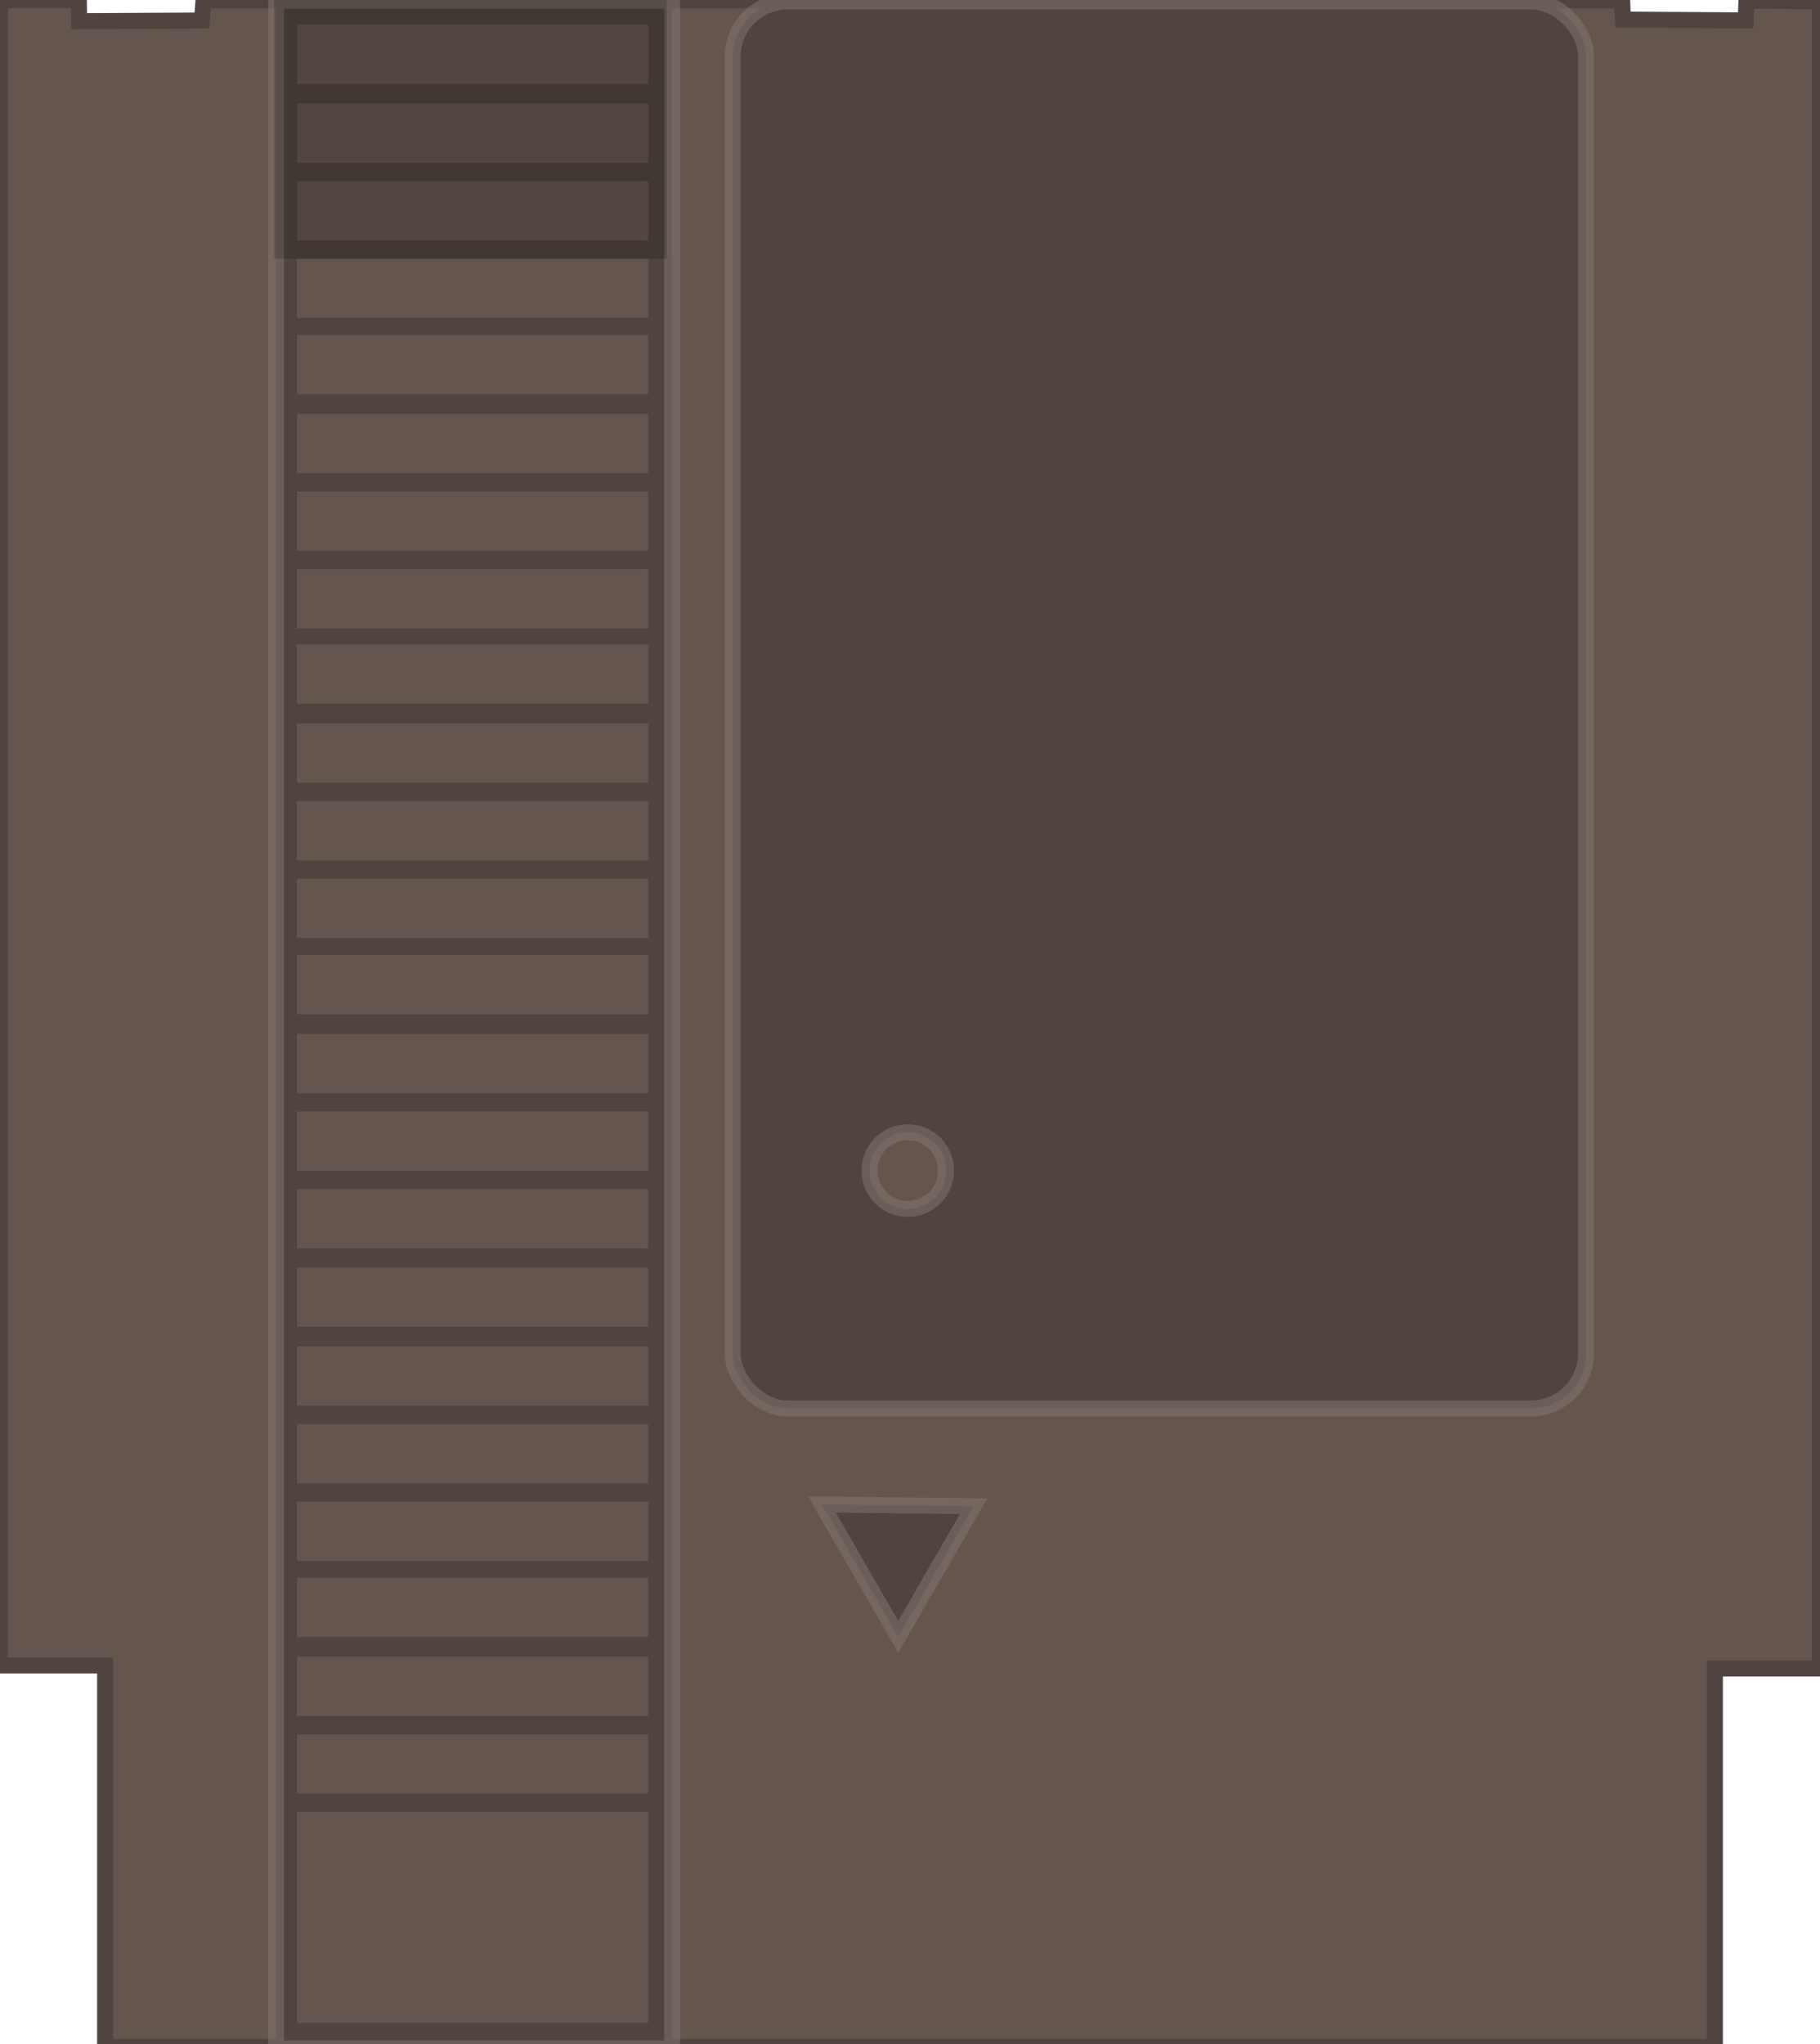 <?xml version="1.0" encoding="UTF-8" standalone="no"?>
<!-- Created with Inkscape (http://www.inkscape.org/) -->

<svg
   xmlns:dc="http://purl.org/dc/elements/1.1/"
   xmlns:cc="http://creativecommons.org/ns#"
   xmlns:rdf="http://www.w3.org/1999/02/22-rdf-syntax-ns#"
   xmlns:svg="http://www.w3.org/2000/svg"
   xmlns="http://www.w3.org/2000/svg"
   xmlns:sodipodi="http://sodipodi.sourceforge.net/DTD/sodipodi-0.dtd"
   xmlns:inkscape="http://www.inkscape.org/namespaces/inkscape"
   width="114"
   height="128"
   viewBox="0 0 114 128"
   id="svg2"
   version="1.1"
   inkscape:version="0.91 r13725"
   sodipodi:docname="cartridge.svg"
   inkscape:export-filename="/home/jonyzz/Workspace/cfxnes/client/images/cartridge.png"
   inkscape:export-xdpi="90"
   inkscape:export-ydpi="90">
  <defs
     id="defs4" />
  <sodipodi:namedview
     id="base"
     pagecolor="#ffffff"
     bordercolor="#666666"
     borderopacity="1.0"
     inkscape:pageopacity="0.0"
     inkscape:pageshadow="2"
     inkscape:zoom="3.7587719"
     inkscape:cx="126.8209"
     inkscape:cy="70.1876"
     inkscape:document-units="px"
     inkscape:current-layer="layer1"
     showgrid="false"
     units="px"
     fit-margin-top="0"
     fit-margin-left="0"
     fit-margin-right="0"
     fit-margin-bottom="0"
     inkscape:window-width="1920"
     inkscape:window-height="1029"
     inkscape:window-x="0"
     inkscape:window-y="27"
     inkscape:window-maximized="1" />
  <g
     inkscape:label="Vrstva 1"
     inkscape:groupmode="layer"
     id="layer1"
     transform="translate(0,-924.362)">
    <path
       style="fill:#64554f;fill-opacity:1;fill-rule:evenodd;stroke:#4f443f;stroke-width:1px;stroke-linecap:butt;stroke-linejoin:miter;stroke-opacity:1"
       d="m 0,924.362 0,104.297 6.584,0 0,23.892 100.833,0 0,-23.703 6.584,0 0,-104.408 -4.609,-0.039 -0.047,1.238 -7.689,-0.052 -0.047,-1.201 -88.864,-0.005 -0.094,1.265 -7.689,0.042 -0.024,-1.322 z"
       id="path3366"
       inkscape:connector-curvature="0"
       sodipodi:nodetypes="ccccccccccccccccc" />
    <rect
       style="fill:#4f443f;fill-opacity:1;stroke:#857873;stroke-width:1;stroke-miterlimit:4;stroke-dasharray:none;stroke-opacity:0.502"
       id="rect4185"
       width="24.809"
       height="128.245"
       x="17.293"
       y="924.395" />
    <rect
       style="fill:#4f443f;fill-opacity:1;stroke:#857873;stroke-width:1;stroke-miterlimit:4;stroke-dasharray:none;stroke-opacity:0.502"
       id="rect4185-4"
       width="53.458"
       height="88.11"
       x="45.892"
       y="924.454"
       ry="3.459" />
    <path
       style="fill:#4f443f;fill-rule:evenodd;stroke:#857873;stroke-width:1px;stroke-linecap:butt;stroke-linejoin:miter;stroke-opacity:0.502;fill-opacity:1"
       d="m 51.48,1018.574 4.784,8.286 4.72,-8.175 z"
       id="path4202"
       inkscape:connector-curvature="0" />
    <rect
       style="fill:#64554f;fill-opacity:1;stroke:none;stroke-width:1;stroke-miterlimit:4;stroke-dasharray:none;stroke-opacity:1"
       id="rect4204"
       width="22"
       height="3.715"
       x="18.604"
       y="925.897" />
    <rect
       style="fill:#64554f;fill-opacity:1;stroke:none;stroke-width:1;stroke-miterlimit:4;stroke-dasharray:none;stroke-opacity:1"
       id="rect4204-8"
       width="22"
       height="3.715"
       x="18.604"
       y="930.842" />
    <rect
       style="fill:#64554f;fill-opacity:1;stroke:none;stroke-width:1;stroke-miterlimit:4;stroke-dasharray:none;stroke-opacity:1"
       id="rect4204-7"
       width="22"
       height="3.715"
       x="18.604"
       y="935.706" />
    <rect
       style="fill:#64554f;fill-opacity:1;stroke:none;stroke-width:1;stroke-miterlimit:4;stroke-dasharray:none;stroke-opacity:1"
       id="rect4204-5"
       width="22"
       height="3.715"
       x="18.604"
       y="940.562" />
    <rect
       style="fill:#64554f;fill-opacity:1;stroke:none;stroke-width:1;stroke-miterlimit:4;stroke-dasharray:none;stroke-opacity:1"
       id="rect4204-6"
       width="22"
       height="3.715"
       x="18.604"
       y="945.335" />
    <rect
       style="fill:#64554f;fill-opacity:1;stroke:none;stroke-width:1;stroke-miterlimit:4;stroke-dasharray:none;stroke-opacity:1"
       id="rect4204-8-7"
       width="22"
       height="3.715"
       x="18.604"
       y="950.279" />
    <rect
       style="fill:#64554f;fill-opacity:1;stroke:none;stroke-width:1;stroke-miterlimit:4;stroke-dasharray:none;stroke-opacity:1"
       id="rect4204-7-4"
       width="22"
       height="3.715"
       x="18.604"
       y="955.144" />
    <rect
       style="fill:#64554f;fill-opacity:1;stroke:none;stroke-width:1;stroke-miterlimit:4;stroke-dasharray:none;stroke-opacity:1"
       id="rect4204-5-5"
       width="22"
       height="3.715"
       x="18.604"
       y="959.999" />
    <rect
       style="fill:#64554f;fill-opacity:1;stroke:none;stroke-width:1;stroke-miterlimit:4;stroke-dasharray:none;stroke-opacity:1"
       id="rect4204-86"
       width="22"
       height="3.715"
       x="18.604"
       y="964.72" />
    <rect
       style="fill:#64554f;fill-opacity:1;stroke:none;stroke-width:1;stroke-miterlimit:4;stroke-dasharray:none;stroke-opacity:1"
       id="rect4204-8-6"
       width="22"
       height="3.715"
       x="18.604"
       y="969.665" />
    <rect
       style="fill:#64554f;fill-opacity:1;stroke:none;stroke-width:1;stroke-miterlimit:4;stroke-dasharray:none;stroke-opacity:1"
       id="rect4204-7-3"
       width="22"
       height="3.715"
       x="18.604"
       y="974.529" />
    <rect
       style="fill:#64554f;fill-opacity:1;stroke:none;stroke-width:1;stroke-miterlimit:4;stroke-dasharray:none;stroke-opacity:1"
       id="rect4204-5-1"
       width="22"
       height="3.715"
       x="18.604"
       y="979.385" />
    <rect
       style="fill:#64554f;fill-opacity:1;stroke:none;stroke-width:1;stroke-miterlimit:4;stroke-dasharray:none;stroke-opacity:1"
       id="rect4204-6-4"
       width="22"
       height="3.715"
       x="18.604"
       y="984.157" />
    <rect
       style="fill:#64554f;fill-opacity:1;stroke:none;stroke-width:1;stroke-miterlimit:4;stroke-dasharray:none;stroke-opacity:1"
       id="rect4204-8-7-8"
       width="22"
       height="3.715"
       x="18.604"
       y="989.102" />
    <rect
       style="fill:#64554f;fill-opacity:1;stroke:none;stroke-width:1;stroke-miterlimit:4;stroke-dasharray:none;stroke-opacity:1"
       id="rect4204-7-4-4"
       width="22"
       height="3.715"
       x="18.604"
       y="993.966" />
    <rect
       style="fill:#64554f;fill-opacity:1;stroke:none;stroke-width:1;stroke-miterlimit:4;stroke-dasharray:none;stroke-opacity:1"
       id="rect4204-5-5-8"
       width="22"
       height="3.715"
       x="18.604"
       y="998.822" />
    <rect
       style="fill:#64554f;fill-opacity:1;stroke:none;stroke-width:1;stroke-miterlimit:4;stroke-dasharray:none;stroke-opacity:1"
       id="rect4204-0"
       width="22"
       height="3.715"
       x="18.604"
       y="1003.731" />
    <rect
       style="fill:#64554f;fill-opacity:1;stroke:none;stroke-width:1;stroke-miterlimit:4;stroke-dasharray:none;stroke-opacity:1"
       id="rect4204-8-1"
       width="22"
       height="3.715"
       x="18.604"
       y="1008.675" />
    <rect
       style="fill:#64554f;fill-opacity:1;stroke:none;stroke-width:1;stroke-miterlimit:4;stroke-dasharray:none;stroke-opacity:1"
       id="rect4204-7-9"
       width="22"
       height="3.715"
       x="18.604"
       y="1013.539" />
    <rect
       style="fill:#64554f;fill-opacity:1;stroke:none;stroke-width:1;stroke-miterlimit:4;stroke-dasharray:none;stroke-opacity:1"
       id="rect4204-5-2"
       width="22"
       height="3.715"
       x="18.604"
       y="1018.395" />
    <rect
       style="fill:#64554f;fill-opacity:1;stroke:none;stroke-width:1;stroke-miterlimit:4;stroke-dasharray:none;stroke-opacity:1"
       id="rect4204-6-0"
       width="22"
       height="3.715"
       x="18.604"
       y="1023.168" />
    <rect
       style="fill:#64554f;fill-opacity:1;stroke:none;stroke-width:1;stroke-miterlimit:4;stroke-dasharray:none;stroke-opacity:1"
       id="rect4204-8-7-1"
       width="22"
       height="3.715"
       x="18.604"
       y="1028.112" />
    <rect
       style="fill:#64554f;fill-opacity:1;stroke:none;stroke-width:1;stroke-miterlimit:4;stroke-dasharray:none;stroke-opacity:1"
       id="rect4204-7-4-9"
       width="22"
       height="3.715"
       x="18.604"
       y="1032.977" />
    <rect
       style="fill:#64554f;fill-opacity:1;stroke:none;stroke-width:1;stroke-miterlimit:4;stroke-dasharray:none;stroke-opacity:1"
       id="rect4204-5-5-87"
       width="22"
       height="13.239"
       x="18.604"
       y="1037.809" />
    <circle
       style="fill:#64554f;fill-opacity:1;stroke:#857873;stroke-width:1;stroke-miterlimit:4;stroke-dasharray:none;stroke-opacity:0.502"
       id="path4313"
       cy="997.666"
       cx="56.86"
       r="2.399" />
    <rect
       style="fill:#000000;fill-opacity:0.173;stroke:none;stroke-width:1;stroke-miterlimit:4;stroke-dasharray:none;stroke-opacity:1"
       id="rect4349"
       width="24.594"
       height="16.715"
       x="17.169"
       y="923.856" />
  </g>
</svg>
